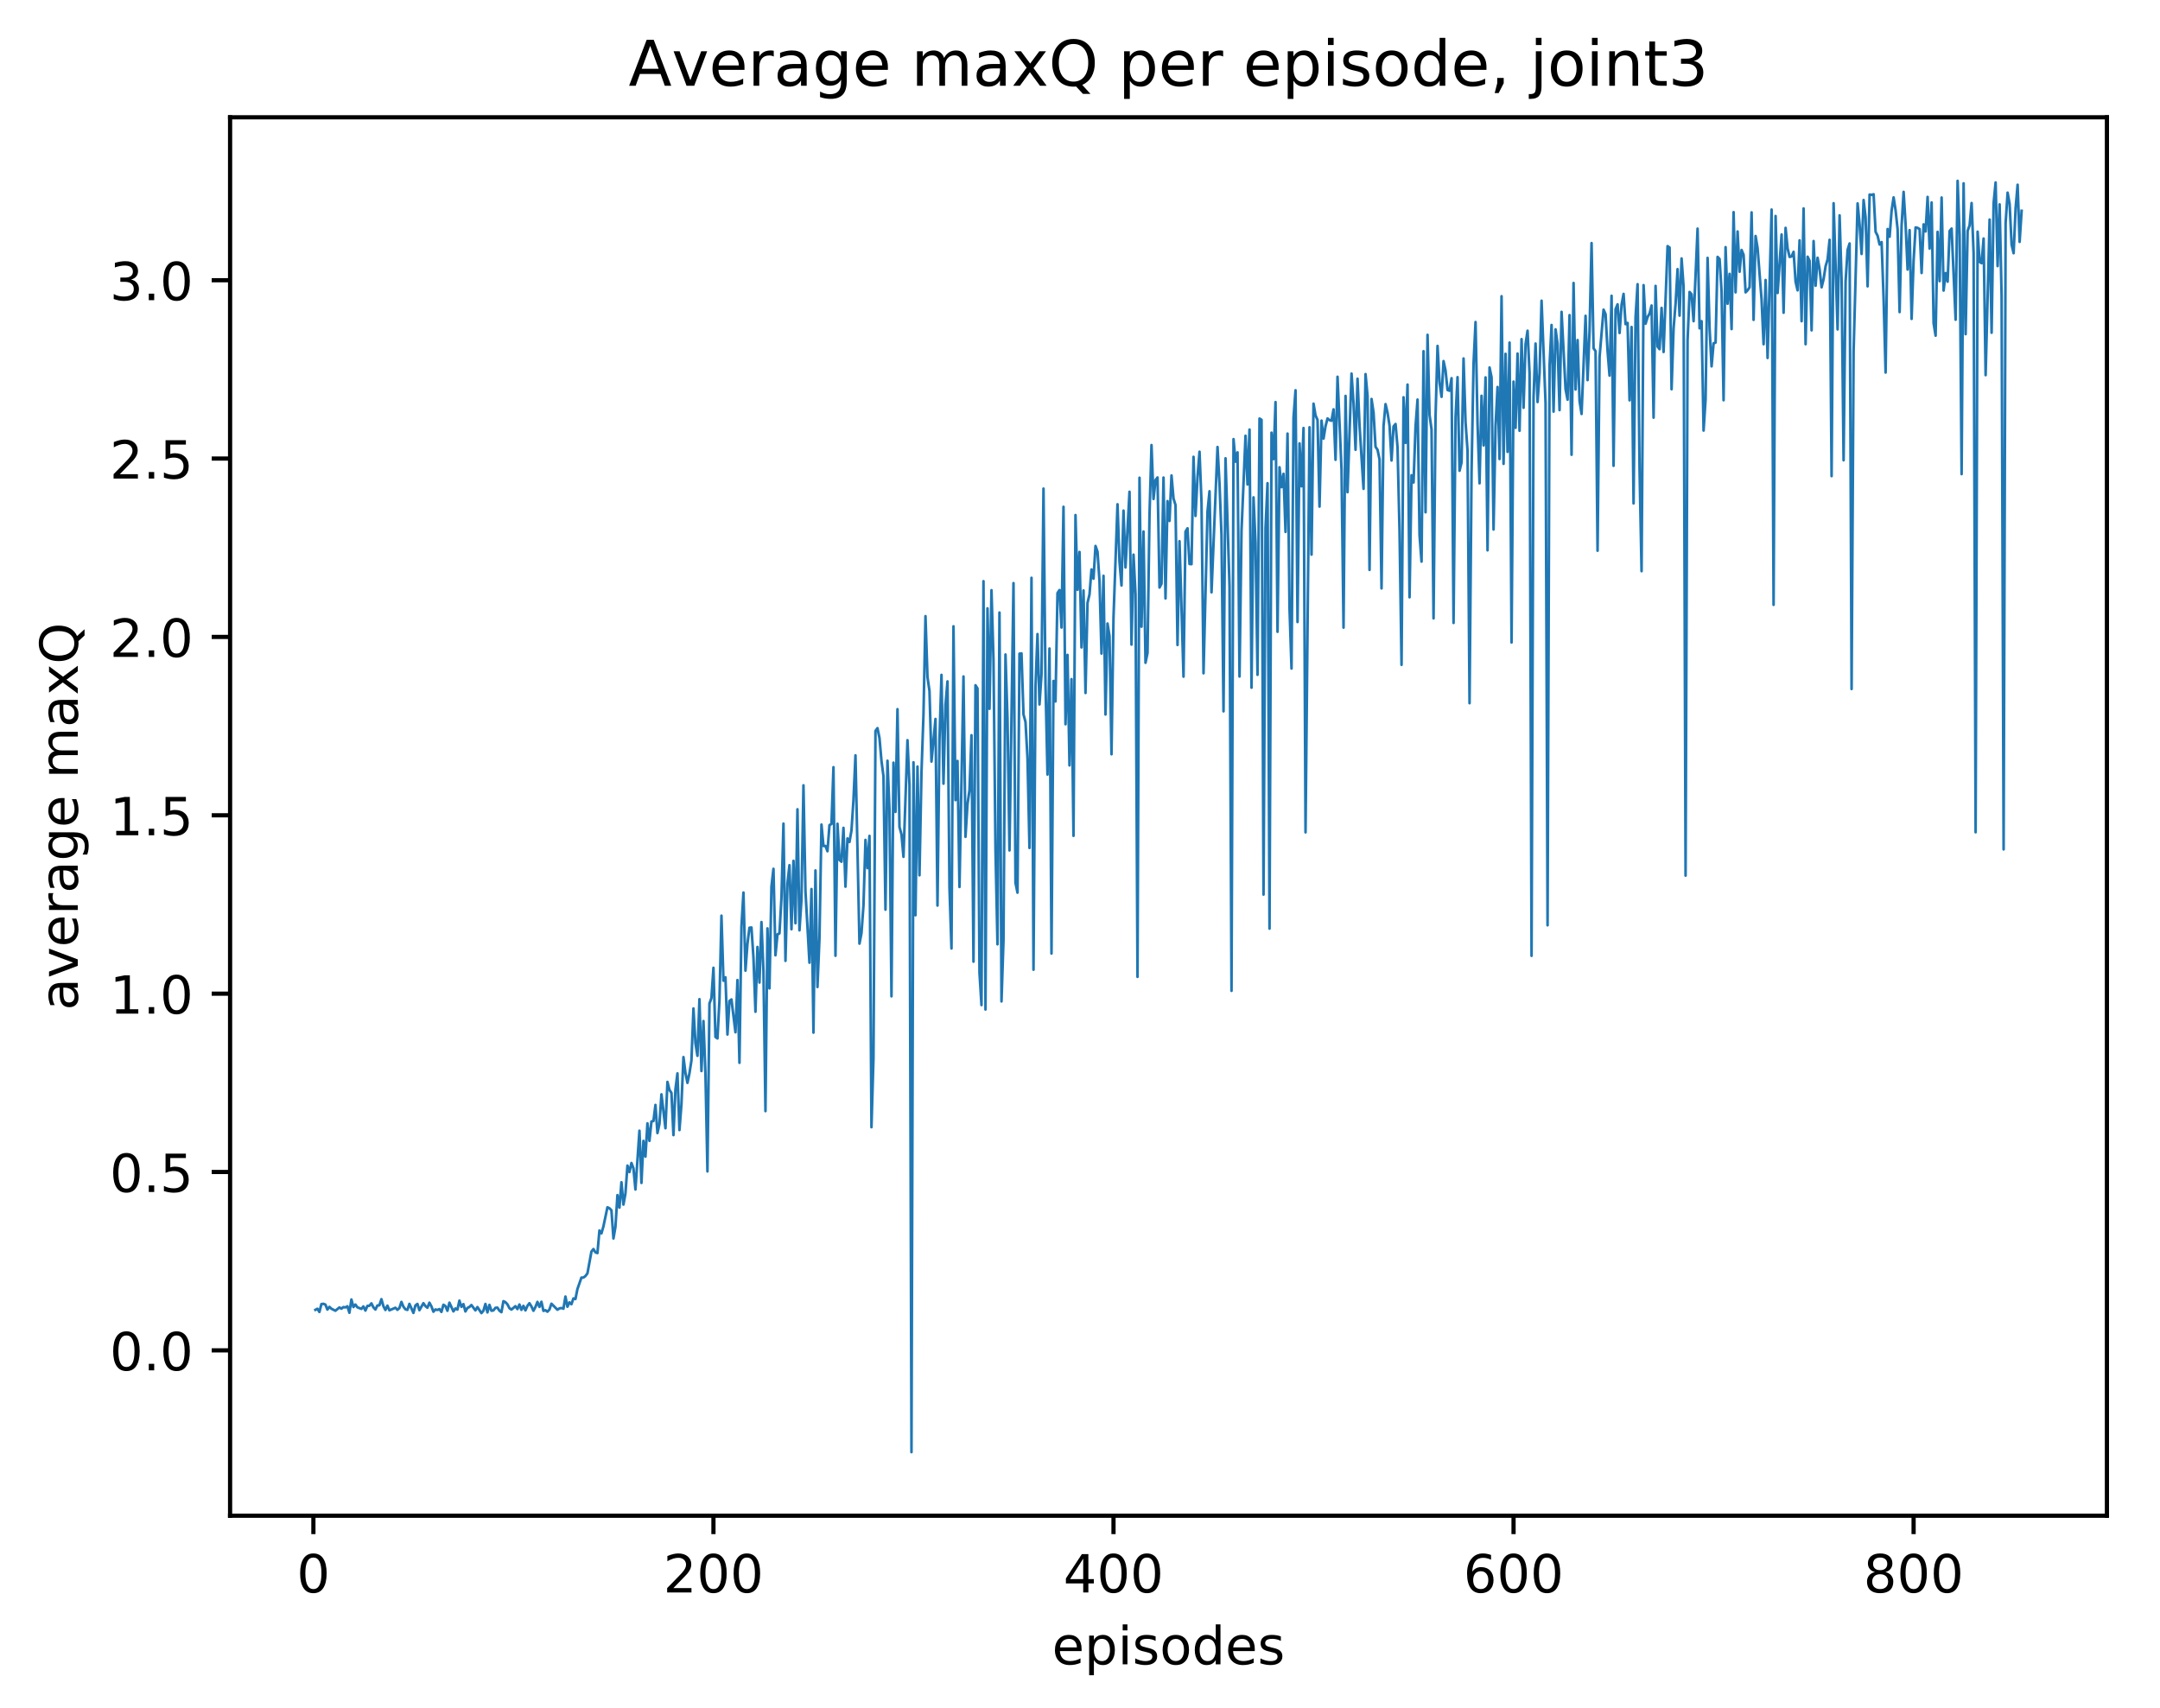 <?xml version="1.0" encoding="utf-8" standalone="no"?>
<!DOCTYPE svg PUBLIC "-//W3C//DTD SVG 1.1//EN"
  "http://www.w3.org/Graphics/SVG/1.1/DTD/svg11.dtd">
<!-- Created with matplotlib (http://matplotlib.org/) -->
<svg height="325pt" version="1.1" viewBox="0 0 411 325" width="411pt" xmlns="http://www.w3.org/2000/svg" xmlns:xlink="http://www.w3.org/1999/xlink">
 <defs>
  <style type="text/css">
*{stroke-linecap:butt;stroke-linejoin:round;}
  </style>
 </defs>
 <g id="figure_1">
  <g id="patch_1">
   <path d="M 0 325.986 
L 411.601 325.986 
L 411.601 0 
L 0 0 
z
" style="fill:#ffffff;"/>
  </g>
  <g id="axes_1">
   <g id="patch_2">
    <path d="M 43.781 288.43 
L 400.901 288.43 
L 400.901 22.318 
L 43.781 22.318 
z
" style="fill:#ffffff;"/>
   </g>
   <g id="matplotlib.axis_1">
    <g id="xtick_1">
     <g id="line2d_1">
      <defs>
       <path d="M 0 0 
L 0 3.5 
" id="m7389c6aeab" style="stroke:#000000;stroke-width:0.8;"/>
      </defs>
      <g>
       <use style="stroke:#000000;stroke-width:0.8;" x="59.633" xlink:href="#m7389c6aeab" y="288.43"/>
      </g>
     </g>
     <g id="text_1">
      <!-- 0 -->
      <defs>
       <path d="M 31.781 66.406 
Q 24.172 66.406 20.328 58.906 
Q 16.5 51.422 16.5 36.375 
Q 16.5 21.391 20.328 13.891 
Q 24.172 6.391 31.781 6.391 
Q 39.453 6.391 43.281 13.891 
Q 47.125 21.391 47.125 36.375 
Q 47.125 51.422 43.281 58.906 
Q 39.453 66.406 31.781 66.406 
z
M 31.781 74.219 
Q 44.047 74.219 50.516 64.516 
Q 56.984 54.828 56.984 36.375 
Q 56.984 17.969 50.516 8.266 
Q 44.047 -1.422 31.781 -1.422 
Q 19.531 -1.422 13.062 8.266 
Q 6.594 17.969 6.594 36.375 
Q 6.594 54.828 13.062 64.516 
Q 19.531 74.219 31.781 74.219 
z
" id="DejaVuSans-30"/>
      </defs>
      <g transform="translate(56.452 303.029)scale(0.1 -0.1)">
       <use xlink:href="#DejaVuSans-30"/>
      </g>
     </g>
    </g>
    <g id="xtick_2">
     <g id="line2d_2">
      <g>
       <use style="stroke:#000000;stroke-width:0.8;" x="135.754" xlink:href="#m7389c6aeab" y="288.43"/>
      </g>
     </g>
     <g id="text_2">
      <!-- 200 -->
      <defs>
       <path d="M 19.188 8.297 
L 53.609 8.297 
L 53.609 0 
L 7.328 0 
L 7.328 8.297 
Q 12.938 14.109 22.625 23.891 
Q 32.328 33.688 34.812 36.531 
Q 39.547 41.844 41.422 45.531 
Q 43.312 49.219 43.312 52.781 
Q 43.312 58.594 39.234 62.25 
Q 35.156 65.922 28.609 65.922 
Q 23.969 65.922 18.812 64.312 
Q 13.672 62.703 7.812 59.422 
L 7.812 69.391 
Q 13.766 71.781 18.938 73 
Q 24.125 74.219 28.422 74.219 
Q 39.75 74.219 46.484 68.547 
Q 53.219 62.891 53.219 53.422 
Q 53.219 48.922 51.531 44.891 
Q 49.859 40.875 45.406 35.406 
Q 44.188 33.984 37.641 27.219 
Q 31.109 20.453 19.188 8.297 
z
" id="DejaVuSans-32"/>
      </defs>
      <g transform="translate(126.21 303.029)scale(0.1 -0.1)">
       <use xlink:href="#DejaVuSans-32"/>
       <use x="63.623" xlink:href="#DejaVuSans-30"/>
       <use x="127.246" xlink:href="#DejaVuSans-30"/>
      </g>
     </g>
    </g>
    <g id="xtick_3">
     <g id="line2d_3">
      <g>
       <use style="stroke:#000000;stroke-width:0.8;" x="211.875" xlink:href="#m7389c6aeab" y="288.43"/>
      </g>
     </g>
     <g id="text_3">
      <!-- 400 -->
      <defs>
       <path d="M 37.797 64.312 
L 12.891 25.391 
L 37.797 25.391 
z
M 35.203 72.906 
L 47.609 72.906 
L 47.609 25.391 
L 58.016 25.391 
L 58.016 17.188 
L 47.609 17.188 
L 47.609 0 
L 37.797 0 
L 37.797 17.188 
L 4.891 17.188 
L 4.891 26.703 
z
" id="DejaVuSans-34"/>
      </defs>
      <g transform="translate(202.331 303.029)scale(0.1 -0.1)">
       <use xlink:href="#DejaVuSans-34"/>
       <use x="63.623" xlink:href="#DejaVuSans-30"/>
       <use x="127.246" xlink:href="#DejaVuSans-30"/>
      </g>
     </g>
    </g>
    <g id="xtick_4">
     <g id="line2d_4">
      <g>
       <use style="stroke:#000000;stroke-width:0.8;" x="287.995" xlink:href="#m7389c6aeab" y="288.43"/>
      </g>
     </g>
     <g id="text_4">
      <!-- 600 -->
      <defs>
       <path d="M 33.016 40.375 
Q 26.375 40.375 22.484 35.828 
Q 18.609 31.297 18.609 23.391 
Q 18.609 15.531 22.484 10.953 
Q 26.375 6.391 33.016 6.391 
Q 39.656 6.391 43.531 10.953 
Q 47.406 15.531 47.406 23.391 
Q 47.406 31.297 43.531 35.828 
Q 39.656 40.375 33.016 40.375 
z
M 52.594 71.297 
L 52.594 62.312 
Q 48.875 64.062 45.094 64.984 
Q 41.312 65.922 37.594 65.922 
Q 27.828 65.922 22.672 59.328 
Q 17.531 52.734 16.797 39.406 
Q 19.672 43.656 24.016 45.922 
Q 28.375 48.188 33.594 48.188 
Q 44.578 48.188 50.953 41.516 
Q 57.328 34.859 57.328 23.391 
Q 57.328 12.156 50.688 5.359 
Q 44.047 -1.422 33.016 -1.422 
Q 20.359 -1.422 13.672 8.266 
Q 6.984 17.969 6.984 36.375 
Q 6.984 53.656 15.188 63.938 
Q 23.391 74.219 37.203 74.219 
Q 40.922 74.219 44.703 73.484 
Q 48.484 72.75 52.594 71.297 
z
" id="DejaVuSans-36"/>
      </defs>
      <g transform="translate(278.452 303.029)scale(0.1 -0.1)">
       <use xlink:href="#DejaVuSans-36"/>
       <use x="63.623" xlink:href="#DejaVuSans-30"/>
       <use x="127.246" xlink:href="#DejaVuSans-30"/>
      </g>
     </g>
    </g>
    <g id="xtick_5">
     <g id="line2d_5">
      <g>
       <use style="stroke:#000000;stroke-width:0.8;" x="364.116" xlink:href="#m7389c6aeab" y="288.43"/>
      </g>
     </g>
     <g id="text_5">
      <!-- 800 -->
      <defs>
       <path d="M 31.781 34.625 
Q 24.75 34.625 20.719 30.859 
Q 16.703 27.094 16.703 20.516 
Q 16.703 13.922 20.719 10.156 
Q 24.75 6.391 31.781 6.391 
Q 38.812 6.391 42.859 10.172 
Q 46.922 13.969 46.922 20.516 
Q 46.922 27.094 42.891 30.859 
Q 38.875 34.625 31.781 34.625 
z
M 21.922 38.812 
Q 15.578 40.375 12.031 44.719 
Q 8.5 49.078 8.5 55.328 
Q 8.5 64.062 14.719 69.141 
Q 20.953 74.219 31.781 74.219 
Q 42.672 74.219 48.875 69.141 
Q 55.078 64.062 55.078 55.328 
Q 55.078 49.078 51.531 44.719 
Q 48 40.375 41.703 38.812 
Q 48.828 37.156 52.797 32.312 
Q 56.781 27.484 56.781 20.516 
Q 56.781 9.906 50.312 4.234 
Q 43.844 -1.422 31.781 -1.422 
Q 19.734 -1.422 13.25 4.234 
Q 6.781 9.906 6.781 20.516 
Q 6.781 27.484 10.781 32.312 
Q 14.797 37.156 21.922 38.812 
z
M 18.312 54.391 
Q 18.312 48.734 21.844 45.562 
Q 25.391 42.391 31.781 42.391 
Q 38.141 42.391 41.719 45.562 
Q 45.312 48.734 45.312 54.391 
Q 45.312 60.062 41.719 63.234 
Q 38.141 66.406 31.781 66.406 
Q 25.391 66.406 21.844 63.234 
Q 18.312 60.062 18.312 54.391 
z
" id="DejaVuSans-38"/>
      </defs>
      <g transform="translate(354.572 303.029)scale(0.1 -0.1)">
       <use xlink:href="#DejaVuSans-38"/>
       <use x="63.623" xlink:href="#DejaVuSans-30"/>
       <use x="127.246" xlink:href="#DejaVuSans-30"/>
      </g>
     </g>
    </g>
    <g id="text_6">
     <!-- episodes -->
     <defs>
      <path d="M 56.203 29.594 
L 56.203 25.203 
L 14.891 25.203 
Q 15.484 15.922 20.484 11.062 
Q 25.484 6.203 34.422 6.203 
Q 39.594 6.203 44.453 7.469 
Q 49.312 8.734 54.109 11.281 
L 54.109 2.781 
Q 49.266 0.734 44.188 -0.344 
Q 39.109 -1.422 33.891 -1.422 
Q 20.797 -1.422 13.156 6.188 
Q 5.516 13.812 5.516 26.812 
Q 5.516 40.234 12.766 48.109 
Q 20.016 56 32.328 56 
Q 43.359 56 49.781 48.891 
Q 56.203 41.797 56.203 29.594 
z
M 47.219 32.234 
Q 47.125 39.594 43.094 43.984 
Q 39.062 48.391 32.422 48.391 
Q 24.906 48.391 20.391 44.141 
Q 15.875 39.891 15.188 32.172 
z
" id="DejaVuSans-65"/>
      <path d="M 18.109 8.203 
L 18.109 -20.797 
L 9.078 -20.797 
L 9.078 54.688 
L 18.109 54.688 
L 18.109 46.391 
Q 20.953 51.266 25.266 53.625 
Q 29.594 56 35.594 56 
Q 45.562 56 51.781 48.094 
Q 58.016 40.188 58.016 27.297 
Q 58.016 14.406 51.781 6.484 
Q 45.562 -1.422 35.594 -1.422 
Q 29.594 -1.422 25.266 0.953 
Q 20.953 3.328 18.109 8.203 
z
M 48.688 27.297 
Q 48.688 37.203 44.609 42.844 
Q 40.531 48.484 33.406 48.484 
Q 26.266 48.484 22.188 42.844 
Q 18.109 37.203 18.109 27.297 
Q 18.109 17.391 22.188 11.75 
Q 26.266 6.109 33.406 6.109 
Q 40.531 6.109 44.609 11.75 
Q 48.688 17.391 48.688 27.297 
z
" id="DejaVuSans-70"/>
      <path d="M 9.422 54.688 
L 18.406 54.688 
L 18.406 0 
L 9.422 0 
z
M 9.422 75.984 
L 18.406 75.984 
L 18.406 64.594 
L 9.422 64.594 
z
" id="DejaVuSans-69"/>
      <path d="M 44.281 53.078 
L 44.281 44.578 
Q 40.484 46.531 36.375 47.5 
Q 32.281 48.484 27.875 48.484 
Q 21.188 48.484 17.844 46.438 
Q 14.5 44.391 14.5 40.281 
Q 14.5 37.156 16.891 35.375 
Q 19.281 33.594 26.516 31.984 
L 29.594 31.297 
Q 39.156 29.25 43.188 25.516 
Q 47.219 21.781 47.219 15.094 
Q 47.219 7.469 41.188 3.016 
Q 35.156 -1.422 24.609 -1.422 
Q 20.219 -1.422 15.453 -0.562 
Q 10.688 0.297 5.422 2 
L 5.422 11.281 
Q 10.406 8.688 15.234 7.391 
Q 20.062 6.109 24.812 6.109 
Q 31.156 6.109 34.562 8.281 
Q 37.984 10.453 37.984 14.406 
Q 37.984 18.062 35.516 20.016 
Q 33.062 21.969 24.703 23.781 
L 21.578 24.516 
Q 13.234 26.266 9.516 29.906 
Q 5.812 33.547 5.812 39.891 
Q 5.812 47.609 11.281 51.797 
Q 16.75 56 26.812 56 
Q 31.781 56 36.172 55.266 
Q 40.578 54.547 44.281 53.078 
z
" id="DejaVuSans-73"/>
      <path d="M 30.609 48.391 
Q 23.391 48.391 19.188 42.75 
Q 14.984 37.109 14.984 27.297 
Q 14.984 17.484 19.156 11.844 
Q 23.344 6.203 30.609 6.203 
Q 37.797 6.203 41.984 11.859 
Q 46.188 17.531 46.188 27.297 
Q 46.188 37.016 41.984 42.703 
Q 37.797 48.391 30.609 48.391 
z
M 30.609 56 
Q 42.328 56 49.016 48.375 
Q 55.719 40.766 55.719 27.297 
Q 55.719 13.875 49.016 6.219 
Q 42.328 -1.422 30.609 -1.422 
Q 18.844 -1.422 12.172 6.219 
Q 5.516 13.875 5.516 27.297 
Q 5.516 40.766 12.172 48.375 
Q 18.844 56 30.609 56 
z
" id="DejaVuSans-6f"/>
      <path d="M 45.406 46.391 
L 45.406 75.984 
L 54.391 75.984 
L 54.391 0 
L 45.406 0 
L 45.406 8.203 
Q 42.578 3.328 38.25 0.953 
Q 33.938 -1.422 27.875 -1.422 
Q 17.969 -1.422 11.734 6.484 
Q 5.516 14.406 5.516 27.297 
Q 5.516 40.188 11.734 48.094 
Q 17.969 56 27.875 56 
Q 33.938 56 38.25 53.625 
Q 42.578 51.266 45.406 46.391 
z
M 14.797 27.297 
Q 14.797 17.391 18.875 11.75 
Q 22.953 6.109 30.078 6.109 
Q 37.203 6.109 41.297 11.75 
Q 45.406 17.391 45.406 27.297 
Q 45.406 37.203 41.297 42.844 
Q 37.203 48.484 30.078 48.484 
Q 22.953 48.484 18.875 42.844 
Q 14.797 37.203 14.797 27.297 
z
" id="DejaVuSans-64"/>
     </defs>
     <g transform="translate(200.182 316.707)scale(0.1 -0.1)">
      <use xlink:href="#DejaVuSans-65"/>
      <use x="61.523" xlink:href="#DejaVuSans-70"/>
      <use x="125" xlink:href="#DejaVuSans-69"/>
      <use x="152.783" xlink:href="#DejaVuSans-73"/>
      <use x="204.883" xlink:href="#DejaVuSans-6f"/>
      <use x="266.064" xlink:href="#DejaVuSans-64"/>
      <use x="329.541" xlink:href="#DejaVuSans-65"/>
      <use x="391.064" xlink:href="#DejaVuSans-73"/>
     </g>
    </g>
   </g>
   <g id="matplotlib.axis_2">
    <g id="ytick_1">
     <g id="line2d_6">
      <defs>
       <path d="M 0 0 
L -3.5 0 
" id="m385da60bb5" style="stroke:#000000;stroke-width:0.8;"/>
      </defs>
      <g>
       <use style="stroke:#000000;stroke-width:0.8;" x="43.781" xlink:href="#m385da60bb5" y="256.965"/>
      </g>
     </g>
     <g id="text_7">
      <!-- 0.0 -->
      <defs>
       <path d="M 10.688 12.406 
L 21 12.406 
L 21 0 
L 10.688 0 
z
" id="DejaVuSans-2e"/>
      </defs>
      <g transform="translate(20.878 260.764)scale(0.1 -0.1)">
       <use xlink:href="#DejaVuSans-30"/>
       <use x="63.623" xlink:href="#DejaVuSans-2e"/>
       <use x="95.41" xlink:href="#DejaVuSans-30"/>
      </g>
     </g>
    </g>
    <g id="ytick_2">
     <g id="line2d_7">
      <g>
       <use style="stroke:#000000;stroke-width:0.8;" x="43.781" xlink:href="#m385da60bb5" y="223.024"/>
      </g>
     </g>
     <g id="text_8">
      <!-- 0.5 -->
      <defs>
       <path d="M 10.797 72.906 
L 49.516 72.906 
L 49.516 64.594 
L 19.828 64.594 
L 19.828 46.734 
Q 21.969 47.469 24.109 47.828 
Q 26.266 48.188 28.422 48.188 
Q 40.625 48.188 47.75 41.5 
Q 54.891 34.812 54.891 23.391 
Q 54.891 11.625 47.562 5.094 
Q 40.234 -1.422 26.906 -1.422 
Q 22.312 -1.422 17.547 -0.641 
Q 12.797 0.141 7.719 1.703 
L 7.719 11.625 
Q 12.109 9.234 16.797 8.062 
Q 21.484 6.891 26.703 6.891 
Q 35.156 6.891 40.078 11.328 
Q 45.016 15.766 45.016 23.391 
Q 45.016 31 40.078 35.438 
Q 35.156 39.891 26.703 39.891 
Q 22.75 39.891 18.812 39.016 
Q 14.891 38.141 10.797 36.281 
z
" id="DejaVuSans-35"/>
      </defs>
      <g transform="translate(20.878 226.823)scale(0.1 -0.1)">
       <use xlink:href="#DejaVuSans-30"/>
       <use x="63.623" xlink:href="#DejaVuSans-2e"/>
       <use x="95.41" xlink:href="#DejaVuSans-35"/>
      </g>
     </g>
    </g>
    <g id="ytick_3">
     <g id="line2d_8">
      <g>
       <use style="stroke:#000000;stroke-width:0.8;" x="43.781" xlink:href="#m385da60bb5" y="189.084"/>
      </g>
     </g>
     <g id="text_9">
      <!-- 1.0 -->
      <defs>
       <path d="M 12.406 8.297 
L 28.516 8.297 
L 28.516 63.922 
L 10.984 60.406 
L 10.984 69.391 
L 28.422 72.906 
L 38.281 72.906 
L 38.281 8.297 
L 54.391 8.297 
L 54.391 0 
L 12.406 0 
z
" id="DejaVuSans-31"/>
      </defs>
      <g transform="translate(20.878 192.883)scale(0.1 -0.1)">
       <use xlink:href="#DejaVuSans-31"/>
       <use x="63.623" xlink:href="#DejaVuSans-2e"/>
       <use x="95.41" xlink:href="#DejaVuSans-30"/>
      </g>
     </g>
    </g>
    <g id="ytick_4">
     <g id="line2d_9">
      <g>
       <use style="stroke:#000000;stroke-width:0.8;" x="43.781" xlink:href="#m385da60bb5" y="155.143"/>
      </g>
     </g>
     <g id="text_10">
      <!-- 1.5 -->
      <g transform="translate(20.878 158.943)scale(0.1 -0.1)">
       <use xlink:href="#DejaVuSans-31"/>
       <use x="63.623" xlink:href="#DejaVuSans-2e"/>
       <use x="95.41" xlink:href="#DejaVuSans-35"/>
      </g>
     </g>
    </g>
    <g id="ytick_5">
     <g id="line2d_10">
      <g>
       <use style="stroke:#000000;stroke-width:0.8;" x="43.781" xlink:href="#m385da60bb5" y="121.203"/>
      </g>
     </g>
     <g id="text_11">
      <!-- 2.0 -->
      <g transform="translate(20.878 125.002)scale(0.1 -0.1)">
       <use xlink:href="#DejaVuSans-32"/>
       <use x="63.623" xlink:href="#DejaVuSans-2e"/>
       <use x="95.41" xlink:href="#DejaVuSans-30"/>
      </g>
     </g>
    </g>
    <g id="ytick_6">
     <g id="line2d_11">
      <g>
       <use style="stroke:#000000;stroke-width:0.8;" x="43.781" xlink:href="#m385da60bb5" y="87.262"/>
      </g>
     </g>
     <g id="text_12">
      <!-- 2.5 -->
      <g transform="translate(20.878 91.062)scale(0.1 -0.1)">
       <use xlink:href="#DejaVuSans-32"/>
       <use x="63.623" xlink:href="#DejaVuSans-2e"/>
       <use x="95.41" xlink:href="#DejaVuSans-35"/>
      </g>
     </g>
    </g>
    <g id="ytick_7">
     <g id="line2d_12">
      <g>
       <use style="stroke:#000000;stroke-width:0.8;" x="43.781" xlink:href="#m385da60bb5" y="53.322"/>
      </g>
     </g>
     <g id="text_13">
      <!-- 3.0 -->
      <defs>
       <path d="M 40.578 39.312 
Q 47.656 37.797 51.625 33 
Q 55.609 28.219 55.609 21.188 
Q 55.609 10.406 48.188 4.484 
Q 40.766 -1.422 27.094 -1.422 
Q 22.516 -1.422 17.656 -0.516 
Q 12.797 0.391 7.625 2.203 
L 7.625 11.719 
Q 11.719 9.328 16.594 8.109 
Q 21.484 6.891 26.812 6.891 
Q 36.078 6.891 40.938 10.547 
Q 45.797 14.203 45.797 21.188 
Q 45.797 27.641 41.281 31.266 
Q 36.766 34.906 28.719 34.906 
L 20.219 34.906 
L 20.219 43.016 
L 29.109 43.016 
Q 36.375 43.016 40.234 45.922 
Q 44.094 48.828 44.094 54.297 
Q 44.094 59.906 40.109 62.906 
Q 36.141 65.922 28.719 65.922 
Q 24.656 65.922 20.016 65.031 
Q 15.375 64.156 9.812 62.312 
L 9.812 71.094 
Q 15.438 72.656 20.344 73.438 
Q 25.25 74.219 29.594 74.219 
Q 40.828 74.219 47.359 69.109 
Q 53.906 64.016 53.906 55.328 
Q 53.906 49.266 50.438 45.094 
Q 46.969 40.922 40.578 39.312 
z
" id="DejaVuSans-33"/>
      </defs>
      <g transform="translate(20.878 57.121)scale(0.1 -0.1)">
       <use xlink:href="#DejaVuSans-33"/>
       <use x="63.623" xlink:href="#DejaVuSans-2e"/>
       <use x="95.41" xlink:href="#DejaVuSans-30"/>
      </g>
     </g>
    </g>
    <g id="text_14">
     <!-- average maxQ -->
     <defs>
      <path d="M 34.281 27.484 
Q 23.391 27.484 19.188 25 
Q 14.984 22.516 14.984 16.5 
Q 14.984 11.719 18.141 8.906 
Q 21.297 6.109 26.703 6.109 
Q 34.188 6.109 38.703 11.406 
Q 43.219 16.703 43.219 25.484 
L 43.219 27.484 
z
M 52.203 31.203 
L 52.203 0 
L 43.219 0 
L 43.219 8.297 
Q 40.141 3.328 35.547 0.953 
Q 30.953 -1.422 24.312 -1.422 
Q 15.922 -1.422 10.953 3.297 
Q 6 8.016 6 15.922 
Q 6 25.141 12.172 29.828 
Q 18.359 34.516 30.609 34.516 
L 43.219 34.516 
L 43.219 35.406 
Q 43.219 41.609 39.141 45 
Q 35.062 48.391 27.688 48.391 
Q 23 48.391 18.547 47.266 
Q 14.109 46.141 10.016 43.891 
L 10.016 52.203 
Q 14.938 54.109 19.578 55.047 
Q 24.219 56 28.609 56 
Q 40.484 56 46.344 49.844 
Q 52.203 43.703 52.203 31.203 
z
" id="DejaVuSans-61"/>
      <path d="M 2.984 54.688 
L 12.5 54.688 
L 29.594 8.797 
L 46.688 54.688 
L 56.203 54.688 
L 35.688 0 
L 23.484 0 
z
" id="DejaVuSans-76"/>
      <path d="M 41.109 46.297 
Q 39.594 47.172 37.812 47.578 
Q 36.031 48 33.891 48 
Q 26.266 48 22.188 43.047 
Q 18.109 38.094 18.109 28.812 
L 18.109 0 
L 9.078 0 
L 9.078 54.688 
L 18.109 54.688 
L 18.109 46.188 
Q 20.953 51.172 25.484 53.578 
Q 30.031 56 36.531 56 
Q 37.453 56 38.578 55.875 
Q 39.703 55.766 41.062 55.516 
z
" id="DejaVuSans-72"/>
      <path d="M 45.406 27.984 
Q 45.406 37.75 41.375 43.109 
Q 37.359 48.484 30.078 48.484 
Q 22.859 48.484 18.828 43.109 
Q 14.797 37.75 14.797 27.984 
Q 14.797 18.266 18.828 12.891 
Q 22.859 7.516 30.078 7.516 
Q 37.359 7.516 41.375 12.891 
Q 45.406 18.266 45.406 27.984 
z
M 54.391 6.781 
Q 54.391 -7.172 48.188 -13.984 
Q 42 -20.797 29.203 -20.797 
Q 24.469 -20.797 20.266 -20.094 
Q 16.062 -19.391 12.109 -17.922 
L 12.109 -9.188 
Q 16.062 -11.328 19.922 -12.344 
Q 23.781 -13.375 27.781 -13.375 
Q 36.625 -13.375 41.016 -8.766 
Q 45.406 -4.156 45.406 5.172 
L 45.406 9.625 
Q 42.625 4.781 38.281 2.391 
Q 33.938 0 27.875 0 
Q 17.828 0 11.672 7.656 
Q 5.516 15.328 5.516 27.984 
Q 5.516 40.672 11.672 48.328 
Q 17.828 56 27.875 56 
Q 33.938 56 38.281 53.609 
Q 42.625 51.219 45.406 46.391 
L 45.406 54.688 
L 54.391 54.688 
z
" id="DejaVuSans-67"/>
      <path id="DejaVuSans-20"/>
      <path d="M 52 44.188 
Q 55.375 50.25 60.062 53.125 
Q 64.75 56 71.094 56 
Q 79.641 56 84.281 50.016 
Q 88.922 44.047 88.922 33.016 
L 88.922 0 
L 79.891 0 
L 79.891 32.719 
Q 79.891 40.578 77.094 44.375 
Q 74.312 48.188 68.609 48.188 
Q 61.625 48.188 57.562 43.547 
Q 53.516 38.922 53.516 30.906 
L 53.516 0 
L 44.484 0 
L 44.484 32.719 
Q 44.484 40.625 41.703 44.406 
Q 38.922 48.188 33.109 48.188 
Q 26.219 48.188 22.156 43.531 
Q 18.109 38.875 18.109 30.906 
L 18.109 0 
L 9.078 0 
L 9.078 54.688 
L 18.109 54.688 
L 18.109 46.188 
Q 21.188 51.219 25.484 53.609 
Q 29.781 56 35.688 56 
Q 41.656 56 45.828 52.969 
Q 50 49.953 52 44.188 
z
" id="DejaVuSans-6d"/>
      <path d="M 54.891 54.688 
L 35.109 28.078 
L 55.906 0 
L 45.312 0 
L 29.391 21.484 
L 13.484 0 
L 2.875 0 
L 24.125 28.609 
L 4.688 54.688 
L 15.281 54.688 
L 29.781 35.203 
L 44.281 54.688 
z
" id="DejaVuSans-78"/>
      <path d="M 39.406 66.219 
Q 28.656 66.219 22.328 58.203 
Q 16.016 50.203 16.016 36.375 
Q 16.016 22.609 22.328 14.594 
Q 28.656 6.594 39.406 6.594 
Q 50.141 6.594 56.422 14.594 
Q 62.703 22.609 62.703 36.375 
Q 62.703 50.203 56.422 58.203 
Q 50.141 66.219 39.406 66.219 
z
M 53.219 1.312 
L 66.219 -12.891 
L 54.297 -12.891 
L 43.5 -1.219 
Q 41.891 -1.312 41.031 -1.359 
Q 40.188 -1.422 39.406 -1.422 
Q 24.031 -1.422 14.812 8.859 
Q 5.609 19.141 5.609 36.375 
Q 5.609 53.656 14.812 63.938 
Q 24.031 74.219 39.406 74.219 
Q 54.734 74.219 63.906 63.938 
Q 73.094 53.656 73.094 36.375 
Q 73.094 23.688 67.984 14.641 
Q 62.891 5.609 53.219 1.312 
z
" id="DejaVuSans-51"/>
     </defs>
     <g transform="translate(14.798 192.263)rotate(-90)scale(0.1 -0.1)">
      <use xlink:href="#DejaVuSans-61"/>
      <use x="61.279" xlink:href="#DejaVuSans-76"/>
      <use x="120.459" xlink:href="#DejaVuSans-65"/>
      <use x="181.982" xlink:href="#DejaVuSans-72"/>
      <use x="223.096" xlink:href="#DejaVuSans-61"/>
      <use x="284.375" xlink:href="#DejaVuSans-67"/>
      <use x="347.852" xlink:href="#DejaVuSans-65"/>
      <use x="409.375" xlink:href="#DejaVuSans-20"/>
      <use x="441.162" xlink:href="#DejaVuSans-6d"/>
      <use x="538.574" xlink:href="#DejaVuSans-61"/>
      <use x="599.854" xlink:href="#DejaVuSans-78"/>
      <use x="659.033" xlink:href="#DejaVuSans-51"/>
     </g>
    </g>
   </g>
   <g id="line2d_13">
    <path clip-path="url(#p0652c716c2)" d="M 60.014 249.257 
L 60.395 249.046 
L 60.775 249.656 
L 61.156 248.16 
L 61.536 248.105 
L 61.917 248.253 
L 62.298 249.201 
L 62.678 248.687 
L 63.059 249.04 
L 63.82 249.42 
L 64.581 248.801 
L 64.962 249.028 
L 65.342 248.731 
L 65.723 248.79 
L 66.104 248.579 
L 66.484 249.807 
L 66.865 247.284 
L 67.245 248.716 
L 67.626 248.246 
L 68.007 248.773 
L 68.768 249.068 
L 69.148 248.608 
L 69.529 249.391 
L 69.91 248.501 
L 70.29 248.478 
L 70.671 248.019 
L 71.051 248.776 
L 71.432 249.192 
L 71.813 248.426 
L 72.193 248.384 
L 72.574 247.221 
L 72.954 248.553 
L 73.335 249.281 
L 73.716 248.455 
L 74.096 249.342 
L 75.238 248.855 
L 75.619 249.246 
L 75.999 248.909 
L 76.38 247.741 
L 76.761 248.654 
L 77.141 249.147 
L 77.522 249.261 
L 77.902 248.116 
L 78.664 249.835 
L 79.044 248.419 
L 79.425 248.125 
L 79.805 249.319 
L 80.567 247.989 
L 80.947 248.539 
L 81.328 248.853 
L 81.708 247.89 
L 82.089 248.595 
L 82.47 249.606 
L 82.85 249.181 
L 83.231 249.277 
L 83.611 249.108 
L 83.992 249.647 
L 84.373 248.285 
L 84.753 248.521 
L 85.134 249.43 
L 85.514 247.886 
L 86.276 249.547 
L 86.656 248.99 
L 87.037 249.204 
L 87.417 247.501 
L 87.798 248.68 
L 88.179 248.165 
L 88.559 249.556 
L 88.94 248.892 
L 89.32 248.706 
L 89.701 248.337 
L 90.462 249.355 
L 90.843 248.727 
L 91.604 249.872 
L 91.985 249.426 
L 92.365 248.132 
L 92.746 249.738 
L 93.126 248.307 
L 93.507 249.422 
L 93.888 249.362 
L 94.268 248.868 
L 94.649 248.831 
L 95.029 249.413 
L 95.41 249.695 
L 95.791 247.607 
L 96.171 247.794 
L 96.552 248.203 
L 96.932 248.932 
L 97.313 249.204 
L 98.074 248.556 
L 98.455 249.106 
L 98.836 248.235 
L 99.216 249.255 
L 99.597 248.499 
L 99.977 249.361 
L 100.358 248.497 
L 100.739 247.992 
L 101.119 248.602 
L 101.5 249.427 
L 101.88 248.715 
L 102.261 247.736 
L 102.642 248.687 
L 103.022 247.718 
L 103.403 249.445 
L 103.783 249.321 
L 104.164 249.604 
L 104.545 249.196 
L 104.925 248.087 
L 106.067 249.229 
L 106.448 248.985 
L 106.828 248.899 
L 107.209 249.036 
L 107.589 246.724 
L 107.97 248.655 
L 108.351 247.83 
L 108.731 248.179 
L 109.112 247.077 
L 109.492 247.198 
L 109.873 245.294 
L 110.634 243.117 
L 111.015 243.109 
L 111.395 242.822 
L 111.776 242.31 
L 112.537 238.168 
L 112.918 237.687 
L 113.298 238.319 
L 113.679 238.447 
L 114.06 234.155 
L 114.44 234.704 
L 114.821 233.365 
L 115.582 229.737 
L 115.963 229.926 
L 116.343 230.306 
L 116.724 235.671 
L 117.104 233.473 
L 117.485 227.424 
L 117.866 229.796 
L 118.246 224.975 
L 118.627 229.225 
L 119.007 227.117 
L 119.388 221.807 
L 119.769 223.031 
L 120.149 221.306 
L 120.53 222.33 
L 120.91 226.347 
L 121.672 215.168 
L 122.052 225.101 
L 122.433 217.102 
L 122.814 220.091 
L 123.194 213.769 
L 123.575 217.094 
L 123.955 213.41 
L 124.336 213.318 
L 124.717 210.259 
L 125.097 215.614 
L 125.478 213.858 
L 125.858 208.241 
L 126.62 214.696 
L 127 205.877 
L 127.381 207.391 
L 127.761 207.974 
L 128.142 216.002 
L 128.523 207.283 
L 128.903 204.257 
L 129.284 215.045 
L 129.664 210.124 
L 130.045 201.157 
L 130.426 204.162 
L 130.806 206.063 
L 131.187 204.249 
L 131.567 201.792 
L 131.948 191.906 
L 132.329 198.49 
L 132.709 200.914 
L 133.09 190.132 
L 133.47 203.812 
L 133.851 194.298 
L 134.232 204.377 
L 134.612 222.911 
L 134.993 190.979 
L 135.373 189.903 
L 135.754 184.162 
L 136.135 197.326 
L 136.515 197.609 
L 136.896 190.37 
L 137.276 174.245 
L 137.657 186.625 
L 138.038 185.977 
L 138.418 196.861 
L 138.799 190.485 
L 139.179 190.186 
L 139.941 196.434 
L 140.321 186.497 
L 140.702 202.243 
L 141.082 176.302 
L 141.463 169.849 
L 141.844 184.704 
L 142.224 179.605 
L 142.605 176.542 
L 142.985 176.493 
L 143.366 182.248 
L 143.747 192.527 
L 144.127 180.201 
L 144.508 186.973 
L 144.888 175.46 
L 145.269 184.845 
L 145.65 211.437 
L 146.03 176.669 
L 146.411 188.077 
L 146.792 168.702 
L 147.172 165.33 
L 147.553 181.78 
L 147.933 177.809 
L 148.314 177.614 
L 148.695 170.774 
L 149.075 156.731 
L 149.456 182.843 
L 149.836 168.115 
L 150.217 164.638 
L 150.598 176.825 
L 150.978 163.813 
L 151.359 175.681 
L 151.739 154.001 
L 152.12 177.037 
L 152.501 171.213 
L 152.881 149.443 
L 153.262 169.602 
L 154.023 183.194 
L 154.404 169.18 
L 154.784 196.501 
L 155.165 165.638 
L 155.545 187.822 
L 155.926 178.526 
L 156.307 156.912 
L 156.687 160.987 
L 157.068 160.978 
L 157.448 161.98 
L 157.829 157.009 
L 158.21 156.798 
L 158.59 145.992 
L 158.971 181.873 
L 159.351 156.753 
L 159.732 163.633 
L 160.113 163.98 
L 160.493 157.53 
L 160.874 168.729 
L 161.254 159.551 
L 161.635 160.225 
L 162.016 158.038 
L 162.396 152.235 
L 162.777 143.737 
L 163.538 179.568 
L 163.919 177.57 
L 164.299 172.314 
L 164.68 159.827 
L 165.06 165.202 
L 165.441 159.062 
L 165.822 214.495 
L 166.202 201.333 
L 166.583 139.093 
L 166.963 138.558 
L 167.344 140.44 
L 167.725 144.797 
L 168.105 147.699 
L 168.486 173.099 
L 168.866 144.764 
L 169.247 154.027 
L 169.628 189.59 
L 170.008 145.13 
L 170.389 154.493 
L 170.77 134.95 
L 171.15 157.366 
L 171.531 158.772 
L 171.911 163.045 
L 172.673 140.853 
L 173.053 149.351 
L 173.434 276.334 
L 173.814 145.061 
L 174.195 174.165 
L 174.576 145.876 
L 174.956 166.561 
L 175.337 146.973 
L 175.717 135.966 
L 176.098 117.248 
L 176.479 128.838 
L 176.859 131.478 
L 177.24 144.918 
L 178.001 136.815 
L 178.382 172.318 
L 178.762 140.689 
L 179.143 128.421 
L 179.523 149.13 
L 179.904 134.159 
L 180.285 129.662 
L 180.665 168.96 
L 181.046 180.485 
L 181.426 119.18 
L 181.807 152.259 
L 182.188 144.806 
L 182.568 168.784 
L 183.329 128.729 
L 183.71 159.24 
L 184.091 153.058 
L 184.471 150.378 
L 184.852 139.907 
L 185.232 182.999 
L 185.613 130.396 
L 185.994 131.009 
L 186.374 185.074 
L 186.755 191.259 
L 187.135 110.596 
L 187.516 192.098 
L 187.897 115.762 
L 188.277 134.883 
L 188.658 112.311 
L 189.038 125.498 
L 189.419 161.716 
L 189.8 179.691 
L 190.18 116.564 
L 190.561 190.563 
L 190.941 178.907 
L 191.322 124.547 
L 191.703 136.756 
L 192.083 161.831 
L 192.845 110.966 
L 193.225 168 
L 193.606 169.866 
L 193.986 124.393 
L 194.367 124.337 
L 194.748 135.947 
L 195.128 137.368 
L 195.509 144.274 
L 195.889 161.357 
L 196.27 109.952 
L 196.651 184.528 
L 197.031 130.6 
L 197.412 120.658 
L 197.792 134.048 
L 198.173 128.321 
L 198.554 92.98 
L 198.934 130.156 
L 199.315 147.389 
L 199.695 123.41 
L 200.076 181.45 
L 200.457 129.581 
L 200.837 133.482 
L 201.218 112.849 
L 201.598 112.282 
L 201.979 119.415 
L 202.36 96.441 
L 202.74 137.815 
L 203.121 124.619 
L 203.501 145.649 
L 203.882 129.234 
L 204.263 159.052 
L 204.643 98.012 
L 205.024 112.23 
L 205.404 105.034 
L 205.785 123.198 
L 206.166 112.361 
L 206.546 131.87 
L 206.927 114.727 
L 207.307 113.129 
L 207.688 108.367 
L 208.069 110.12 
L 208.449 103.893 
L 208.83 104.987 
L 209.21 110.542 
L 209.591 124.372 
L 209.972 109.575 
L 210.352 135.964 
L 210.733 118.655 
L 211.113 121.04 
L 211.494 143.53 
L 211.875 117.469 
L 212.636 95.959 
L 213.016 106.874 
L 213.397 111.415 
L 213.778 97.169 
L 214.158 107.983 
L 214.919 93.58 
L 215.3 122.662 
L 215.681 105.546 
L 216.061 113.083 
L 216.442 185.886 
L 216.823 90.909 
L 217.203 119.253 
L 217.584 101.147 
L 217.964 126.119 
L 218.345 124.246 
L 218.726 97.999 
L 219.106 84.691 
L 219.487 94.956 
L 219.867 91.353 
L 220.248 90.859 
L 220.629 111.801 
L 221.009 111.08 
L 221.39 90.877 
L 221.77 113.874 
L 222.151 95.352 
L 222.532 99.123 
L 222.912 90.478 
L 223.293 94.877 
L 223.673 96.103 
L 224.054 122.735 
L 224.435 102.99 
L 225.196 128.76 
L 225.576 101.159 
L 225.957 100.533 
L 226.338 107.321 
L 226.718 107.354 
L 227.099 86.929 
L 227.479 98.174 
L 227.86 90.781 
L 228.241 85.96 
L 228.621 95.656 
L 229.002 128.12 
L 229.763 97.308 
L 230.144 93.483 
L 230.524 112.715 
L 231.666 85.06 
L 232.047 92.044 
L 232.427 101.89 
L 232.808 135.36 
L 233.188 87.213 
L 233.95 111.55 
L 234.33 188.546 
L 234.711 83.564 
L 235.091 87.856 
L 235.472 86.081 
L 235.853 128.733 
L 236.233 100.961 
L 236.994 82.925 
L 237.375 92.192 
L 237.756 81.742 
L 238.136 130.861 
L 238.517 94.643 
L 238.897 103.397 
L 239.278 128.411 
L 239.659 79.648 
L 240.039 79.886 
L 240.42 170.232 
L 240.801 100.528 
L 241.181 91.95 
L 241.562 176.709 
L 241.942 82.336 
L 242.323 87.37 
L 242.704 76.515 
L 243.084 120.224 
L 243.465 88.92 
L 243.845 92.705 
L 244.226 90.167 
L 244.607 101.221 
L 244.987 82.509 
L 245.368 115.747 
L 245.748 127.217 
L 246.129 79.481 
L 246.51 74.267 
L 246.89 118.364 
L 247.271 84.377 
L 247.651 92.543 
L 248.032 81.447 
L 248.413 158.384 
L 249.174 81.308 
L 249.554 105.538 
L 249.935 76.818 
L 250.316 79.047 
L 250.696 79.91 
L 251.077 96.397 
L 251.457 80.041 
L 251.838 83.456 
L 252.219 81.093 
L 252.599 79.627 
L 252.98 79.941 
L 253.36 80.063 
L 253.741 77.894 
L 254.122 87.494 
L 254.502 71.696 
L 255.263 89.344 
L 255.644 119.43 
L 256.025 75.34 
L 256.405 93.662 
L 257.166 71.095 
L 257.547 76.683 
L 257.928 85.587 
L 258.308 72.066 
L 258.689 80.985 
L 259.45 93.021 
L 259.831 71.19 
L 260.211 75.334 
L 260.592 108.448 
L 260.972 75.923 
L 261.353 78.49 
L 261.734 85.017 
L 262.114 85.594 
L 262.495 87.416 
L 262.875 111.966 
L 263.256 81.093 
L 263.637 76.903 
L 264.017 78.542 
L 264.398 80.986 
L 264.779 87.626 
L 265.159 81.148 
L 265.54 80.683 
L 265.92 85.117 
L 266.301 101.174 
L 266.682 126.512 
L 267.062 75.6 
L 267.443 84.276 
L 267.823 73.185 
L 268.204 113.657 
L 268.585 90.435 
L 268.965 91.813 
L 269.346 81.14 
L 269.726 76.038 
L 270.107 101.837 
L 270.488 106.871 
L 270.868 66.833 
L 271.249 97.484 
L 271.629 63.716 
L 272.01 78.952 
L 272.391 81.723 
L 272.771 117.671 
L 273.152 79.228 
L 273.532 65.827 
L 273.913 72.785 
L 274.294 75.512 
L 274.674 68.715 
L 275.055 70.508 
L 275.435 74.213 
L 275.816 74.351 
L 276.197 71.971 
L 276.577 118.539 
L 276.958 79.36 
L 277.338 71.769 
L 277.719 89.582 
L 278.1 87.988 
L 278.48 68.215 
L 278.861 80.348 
L 279.241 85.774 
L 279.622 133.813 
L 280.003 89.817 
L 280.383 69.174 
L 280.764 61.28 
L 281.144 80.625 
L 281.525 91.971 
L 281.906 75.315 
L 282.286 84.76 
L 282.667 71.816 
L 283.047 104.725 
L 283.428 69.932 
L 283.809 71.798 
L 284.189 100.756 
L 284.57 81.045 
L 284.95 73.64 
L 285.331 87.346 
L 285.712 56.372 
L 286.092 88.272 
L 286.473 67.327 
L 286.853 85.988 
L 287.234 65.192 
L 287.615 122.257 
L 287.995 72.617 
L 288.376 81.41 
L 288.757 67.281 
L 289.137 81.969 
L 289.518 64.535 
L 289.898 77.597 
L 290.279 65.471 
L 290.66 62.934 
L 291.04 71.017 
L 291.421 181.887 
L 291.801 75.618 
L 292.182 65.376 
L 292.563 76.506 
L 292.943 71.007 
L 293.324 57.221 
L 294.085 76.74 
L 294.466 176.074 
L 294.846 69.571 
L 295.227 61.838 
L 295.607 78.325 
L 295.988 62.676 
L 296.369 65.435 
L 296.749 78.038 
L 297.13 59.344 
L 297.891 74.044 
L 298.272 76.055 
L 298.652 59.968 
L 299.033 86.54 
L 299.413 53.851 
L 299.794 74.117 
L 300.175 64.713 
L 300.555 76.295 
L 300.936 78.774 
L 301.697 60.099 
L 302.078 72.334 
L 302.458 62.914 
L 302.839 46.258 
L 303.219 66.274 
L 303.6 66.827 
L 303.981 104.8 
L 304.361 67.941 
L 305.122 58.926 
L 305.503 59.79 
L 305.884 66.789 
L 306.264 71.474 
L 306.645 56.285 
L 307.025 88.637 
L 307.406 58.852 
L 307.787 57.912 
L 308.167 63.365 
L 308.548 58.006 
L 308.928 55.926 
L 309.309 61.685 
L 309.69 61.448 
L 310.07 76.175 
L 310.451 62.225 
L 310.831 95.792 
L 311.212 60.355 
L 311.593 54.08 
L 311.973 89.375 
L 312.354 108.69 
L 312.735 54.259 
L 313.115 61.596 
L 313.496 60.337 
L 313.876 59.667 
L 314.257 58.135 
L 314.638 79.472 
L 315.018 54.405 
L 315.399 65.945 
L 315.779 66.446 
L 316.16 58.598 
L 316.541 66.978 
L 317.302 46.837 
L 317.682 47.11 
L 318.063 74.064 
L 318.444 62.517 
L 318.824 57.795 
L 319.205 51.214 
L 319.585 60.062 
L 319.966 49.183 
L 320.347 54.52 
L 320.727 166.623 
L 321.108 64.778 
L 321.488 55.56 
L 321.869 55.994 
L 322.25 61.12 
L 323.011 43.506 
L 323.391 62.473 
L 323.772 61.122 
L 324.153 81.932 
L 324.533 75.993 
L 324.914 49.076 
L 325.294 62.463 
L 325.675 69.713 
L 326.056 65.325 
L 326.436 65.192 
L 326.817 48.886 
L 327.197 49.279 
L 327.578 55.445 
L 327.959 76.161 
L 328.339 47.03 
L 328.72 57.798 
L 329.1 52.114 
L 329.481 62.622 
L 329.862 40.372 
L 330.242 55.625 
L 330.623 44.048 
L 331.003 51.712 
L 331.384 47.566 
L 331.765 48.498 
L 332.145 55.631 
L 332.526 55.237 
L 332.906 54.672 
L 333.287 40.413 
L 333.668 60.866 
L 334.048 44.909 
L 334.429 47.219 
L 335.19 57.016 
L 335.571 65.502 
L 335.951 53.279 
L 336.332 68.118 
L 337.093 39.88 
L 337.474 115.094 
L 337.854 41.107 
L 338.235 55.758 
L 338.996 44.625 
L 339.377 59.51 
L 339.757 43.362 
L 340.138 47.264 
L 340.519 48.893 
L 340.899 48.801 
L 341.28 47.92 
L 341.66 53.602 
L 342.041 55.249 
L 342.422 45.731 
L 342.802 61.121 
L 343.183 39.666 
L 343.563 65.5 
L 343.944 48.848 
L 344.325 49.646 
L 344.705 62.862 
L 345.086 45.871 
L 345.466 54.372 
L 345.847 49.054 
L 346.228 51.228 
L 346.608 54.672 
L 346.989 53.118 
L 347.369 50.665 
L 347.75 49.368 
L 348.131 45.632 
L 348.511 90.603 
L 348.892 38.676 
L 349.653 62.682 
L 350.034 40.982 
L 350.414 53.451 
L 350.795 87.582 
L 351.175 53.561 
L 351.556 47.554 
L 351.937 46.331 
L 352.317 131.11 
L 352.698 66.894 
L 353.459 38.709 
L 353.84 42.714 
L 354.22 48.325 
L 354.601 38.063 
L 354.981 41.393 
L 355.362 54.486 
L 355.743 37.024 
L 356.123 37.086 
L 356.504 36.964 
L 356.884 44.111 
L 357.265 44.857 
L 357.646 46.531 
L 358.026 46.068 
L 358.407 56.798 
L 358.788 70.892 
L 359.168 43.584 
L 359.549 45.05 
L 359.929 40.076 
L 360.31 37.561 
L 360.691 40.045 
L 361.071 43.622 
L 361.452 59.387 
L 361.832 42.953 
L 362.213 36.51 
L 362.594 42.721 
L 362.974 51.291 
L 363.355 43.793 
L 363.735 60.684 
L 364.116 49.61 
L 364.497 43.276 
L 364.877 43.363 
L 365.258 43.592 
L 365.638 51.945 
L 366.019 42.693 
L 366.4 44.047 
L 366.78 37.476 
L 367.161 47.303 
L 367.541 38.525 
L 367.922 61.484 
L 368.303 63.874 
L 368.683 44.12 
L 369.064 53.502 
L 369.444 37.585 
L 369.825 55.29 
L 370.206 51.968 
L 370.586 53.603 
L 370.967 43.96 
L 371.347 43.493 
L 372.109 60.841 
L 372.489 34.414 
L 372.87 44.741 
L 373.25 90.22 
L 373.631 34.888 
L 374.012 63.59 
L 374.392 43.931 
L 374.773 42.883 
L 375.153 38.635 
L 375.534 48.225 
L 375.915 158.371 
L 376.295 44.088 
L 376.676 49.825 
L 377.056 50.082 
L 377.437 45.392 
L 377.818 71.385 
L 378.579 41.783 
L 378.959 63.315 
L 379.34 38.657 
L 379.721 34.725 
L 380.101 50.633 
L 380.482 38.889 
L 380.862 56.359 
L 381.243 161.633 
L 381.624 42.438 
L 382.004 36.661 
L 382.385 38.793 
L 382.766 46.57 
L 383.146 48.183 
L 383.527 39.609 
L 383.907 35.156 
L 384.288 46.026 
L 384.669 40.115 
L 384.669 40.115 
" style="fill:none;stroke:#1f77b4;stroke-linecap:square;stroke-width:0.5;"/>
   </g>
   <g id="patch_3">
    <path d="M 43.781 288.43 
L 43.781 22.318 
" style="fill:none;stroke:#000000;stroke-linecap:square;stroke-linejoin:miter;stroke-width:0.8;"/>
   </g>
   <g id="patch_4">
    <path d="M 400.901 288.43 
L 400.901 22.318 
" style="fill:none;stroke:#000000;stroke-linecap:square;stroke-linejoin:miter;stroke-width:0.8;"/>
   </g>
   <g id="patch_5">
    <path d="M 43.781 288.43 
L 400.901 288.43 
" style="fill:none;stroke:#000000;stroke-linecap:square;stroke-linejoin:miter;stroke-width:0.8;"/>
   </g>
   <g id="patch_6">
    <path d="M 43.781 22.318 
L 400.901 22.318 
" style="fill:none;stroke:#000000;stroke-linecap:square;stroke-linejoin:miter;stroke-width:0.8;"/>
   </g>
   <g id="text_15">
    <!-- Average maxQ per episode, joint3 -->
    <defs>
     <path d="M 34.188 63.188 
L 20.797 26.906 
L 47.609 26.906 
z
M 28.609 72.906 
L 39.797 72.906 
L 67.578 0 
L 57.328 0 
L 50.688 18.703 
L 17.828 18.703 
L 11.188 0 
L 0.781 0 
z
" id="DejaVuSans-41"/>
     <path d="M 11.719 12.406 
L 22.016 12.406 
L 22.016 4 
L 14.016 -11.625 
L 7.719 -11.625 
L 11.719 4 
z
" id="DejaVuSans-2c"/>
     <path d="M 9.422 54.688 
L 18.406 54.688 
L 18.406 -0.984 
Q 18.406 -11.422 14.422 -16.109 
Q 10.453 -20.797 1.609 -20.797 
L -1.812 -20.797 
L -1.812 -13.188 
L 0.594 -13.188 
Q 5.719 -13.188 7.562 -10.812 
Q 9.422 -8.453 9.422 -0.984 
z
M 9.422 75.984 
L 18.406 75.984 
L 18.406 64.594 
L 9.422 64.594 
z
" id="DejaVuSans-6a"/>
     <path d="M 54.891 33.016 
L 54.891 0 
L 45.906 0 
L 45.906 32.719 
Q 45.906 40.484 42.875 44.328 
Q 39.844 48.188 33.797 48.188 
Q 26.516 48.188 22.312 43.547 
Q 18.109 38.922 18.109 30.906 
L 18.109 0 
L 9.078 0 
L 9.078 54.688 
L 18.109 54.688 
L 18.109 46.188 
Q 21.344 51.125 25.703 53.562 
Q 30.078 56 35.797 56 
Q 45.219 56 50.047 50.172 
Q 54.891 44.344 54.891 33.016 
z
" id="DejaVuSans-6e"/>
     <path d="M 18.312 70.219 
L 18.312 54.688 
L 36.812 54.688 
L 36.812 47.703 
L 18.312 47.703 
L 18.312 18.016 
Q 18.312 11.328 20.141 9.422 
Q 21.969 7.516 27.594 7.516 
L 36.812 7.516 
L 36.812 0 
L 27.594 0 
Q 17.188 0 13.234 3.875 
Q 9.281 7.766 9.281 18.016 
L 9.281 47.703 
L 2.688 47.703 
L 2.688 54.688 
L 9.281 54.688 
L 9.281 70.219 
z
" id="DejaVuSans-74"/>
    </defs>
    <g transform="translate(119.614 16.318)scale(0.12 -0.12)">
     <use xlink:href="#DejaVuSans-41"/>
     <use x="68.33" xlink:href="#DejaVuSans-76"/>
     <use x="127.51" xlink:href="#DejaVuSans-65"/>
     <use x="189.033" xlink:href="#DejaVuSans-72"/>
     <use x="230.146" xlink:href="#DejaVuSans-61"/>
     <use x="291.426" xlink:href="#DejaVuSans-67"/>
     <use x="354.902" xlink:href="#DejaVuSans-65"/>
     <use x="416.426" xlink:href="#DejaVuSans-20"/>
     <use x="448.213" xlink:href="#DejaVuSans-6d"/>
     <use x="545.625" xlink:href="#DejaVuSans-61"/>
     <use x="606.904" xlink:href="#DejaVuSans-78"/>
     <use x="666.084" xlink:href="#DejaVuSans-51"/>
     <use x="744.795" xlink:href="#DejaVuSans-20"/>
     <use x="776.582" xlink:href="#DejaVuSans-70"/>
     <use x="840.059" xlink:href="#DejaVuSans-65"/>
     <use x="901.582" xlink:href="#DejaVuSans-72"/>
     <use x="942.695" xlink:href="#DejaVuSans-20"/>
     <use x="974.482" xlink:href="#DejaVuSans-65"/>
     <use x="1036.006" xlink:href="#DejaVuSans-70"/>
     <use x="1099.482" xlink:href="#DejaVuSans-69"/>
     <use x="1127.266" xlink:href="#DejaVuSans-73"/>
     <use x="1179.365" xlink:href="#DejaVuSans-6f"/>
     <use x="1240.547" xlink:href="#DejaVuSans-64"/>
     <use x="1304.023" xlink:href="#DejaVuSans-65"/>
     <use x="1365.547" xlink:href="#DejaVuSans-2c"/>
     <use x="1397.334" xlink:href="#DejaVuSans-20"/>
     <use x="1429.121" xlink:href="#DejaVuSans-6a"/>
     <use x="1456.904" xlink:href="#DejaVuSans-6f"/>
     <use x="1518.086" xlink:href="#DejaVuSans-69"/>
     <use x="1545.869" xlink:href="#DejaVuSans-6e"/>
     <use x="1609.248" xlink:href="#DejaVuSans-74"/>
     <use x="1648.457" xlink:href="#DejaVuSans-33"/>
    </g>
   </g>
  </g>
 </g>
 <defs>
  <clipPath id="p0652c716c2">
   <rect height="266.112" width="357.12" x="43.781" y="22.318"/>
  </clipPath>
 </defs>
</svg>
